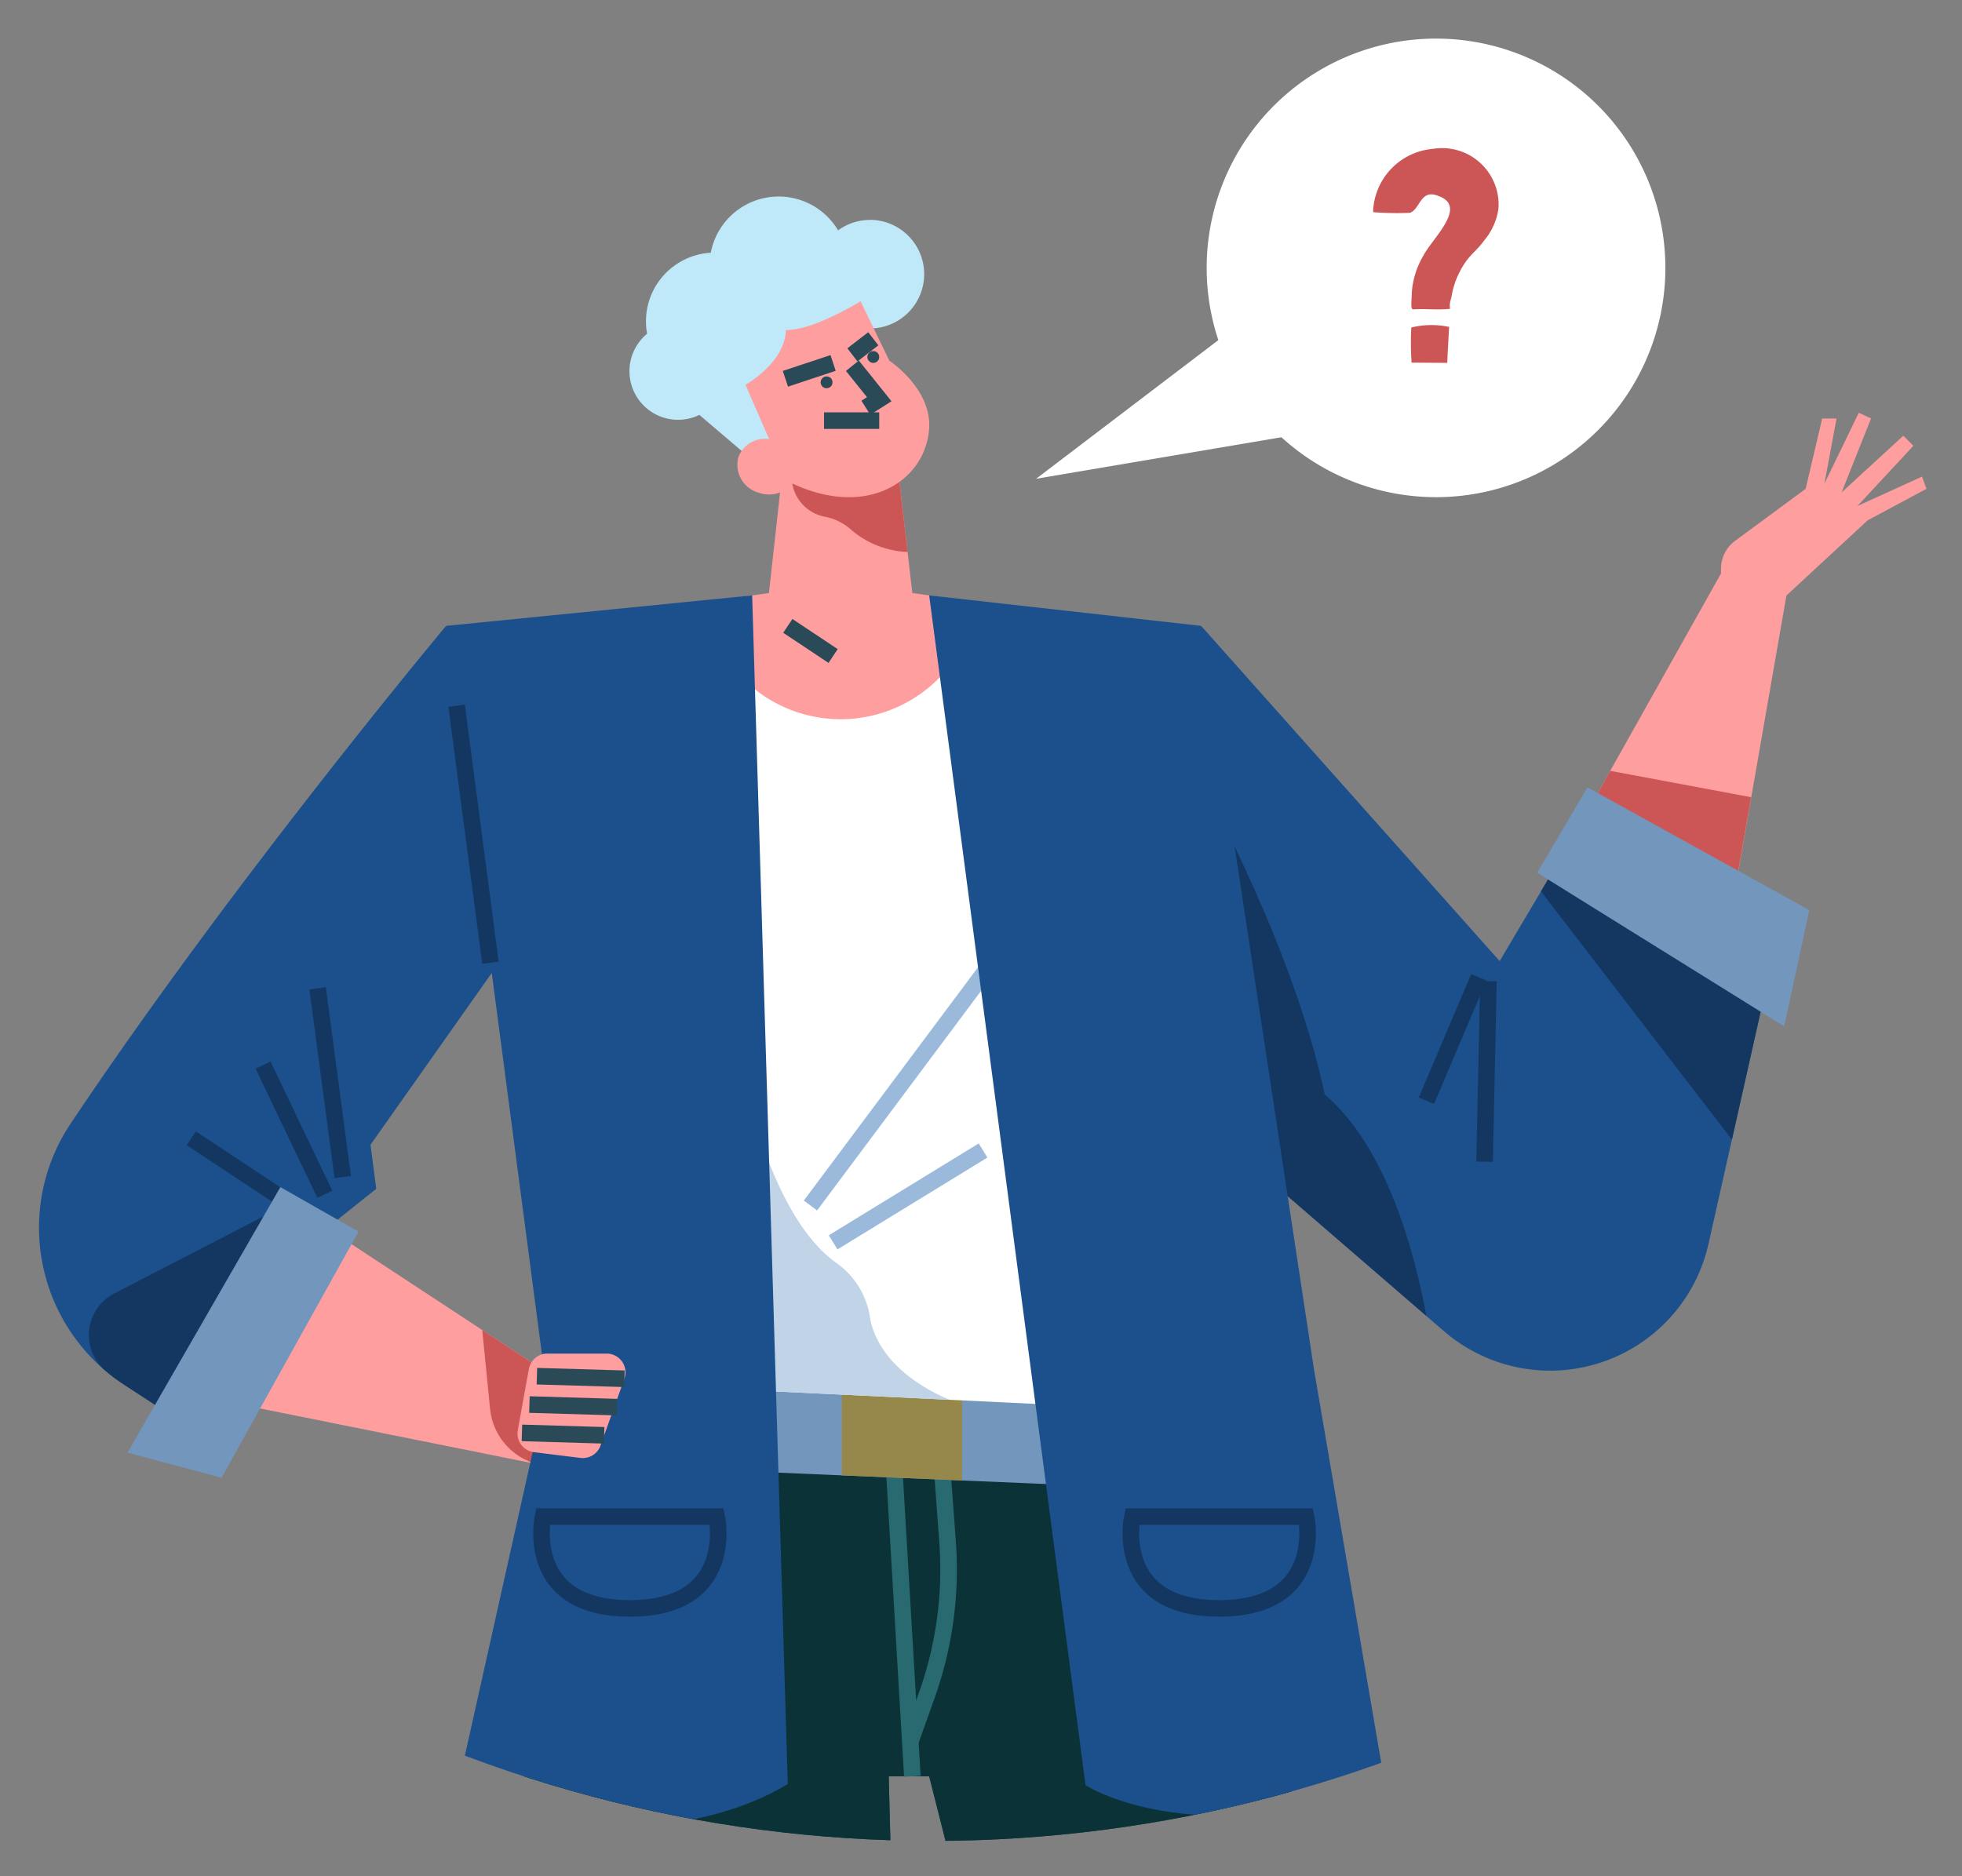 <svg xmlns="http://www.w3.org/2000/svg" role="img" viewBox="17.79 36.67 88.79 84.92">
    <rect x="17.79" y="36.67" width="88.79" height="84.92" fill="#808080" stroke="none"/>
    <defs>
        <clipPath id="clip-path">
            <circle id="Ellipse_374" cx="60" cy="60" r="60" fill="#fff" stroke="#707070"
                stroke-width="1" transform="translate(439.5 978.234)" />
        </clipPath>
    </defs>
    <g id="Mask_Group_9" clip-path="url(#clip-path)" transform="translate(-439.5 -978.234)">
        <g id="Group_2822" transform="translate(459.055 1016.651)">
            <g id="Group_2578">
                <path id="Path_7548" fill="#fff"
                    d="M827.469,344.368c0,2.177-17.4,3.941-38.857,3.941s-38.857-1.765-38.857-3.941,17.4-3.941,38.857-3.941,38.857,1.765,38.857,3.941"
                    opacity=".1" transform="translate(-736.579 -183.145)" />
                <path id="Path_7549" fill="#ff9e9e"
                    d="M754.351,123.2l-11.14-7.32-4.5,8.08,14.64,2.943Z"
                    transform="translate(-730.634 -62.339)" />
                <path id="Path_7550" fill="#cc5656"
                    d="M767.309,132.626l1-3.7-3.654-2.4.356,3.572a2.874,2.874,0,0,0,2.293,2.532"
                    transform="translate(-744.597 -68.067)" />
                <path id="Path_7551" fill="#104a4f"
                    d="M800.9,138.357l14.135,85.21H804.989l-18.03-71.208h-1.83l1.83,71.208h-10.21l-8.229-71.9,4.31-14.671Z"
                    transform="translate(-746.673 -73.701)" />
                <path id="Path_7552" fill="#0b3236"
                    d="M800.9,138.357l-28.074-1.362-4.31,14.671.511,4.465,16.292,3.72-.193-7.492h1.83l2.114,8.349,16.149,3.687Z"
                    transform="translate(-746.673 -73.701)" />
                <path id="Line_1" fill="none" stroke="#286a70" stroke-width=".75"
                    d="M0 0L0.833 14.099" transform="translate(38.69 64.559)" />
                <path id="Path_7553" fill="none" stroke="#286a70" stroke-width=".75"
                    d="M808.01,139.734l.257,3.49a16.949,16.949,0,0,1-.933,6.922l-.754,2.119"
                    transform="translate(-767.15 -75.175)" />
                <path id="Path_7554" fill="#7396bd"
                    d="M803.66,136.636l-16.015-.68v-3.687l16.015.68Z"
                    transform="translate(-756.963 -71.159)" />
                <path id="Path_7555" fill="#96884a"
                    d="M805.315,136.706l-5.447-.231v-3.687l5.447.231Z"
                    transform="translate(-763.539 -71.438)" />
                <path id="Line_2" fill="none" stroke="#286a70" stroke-width=".75"
                    d="M0 0L5.198 67.7" transform="translate(26.74 78.138)" />
                <path id="Line_3" fill="none" stroke="#286a70" stroke-width=".75"
                    d="M0 0L12.474 66.92" transform="translate(53.378 78.918)" />
                <path id="Path_7556" fill="#1b508c"
                    d="M739.659,57.539s-9.6,11.477-16.989,22.525a8.477,8.477,0,0,0,2.412,11.817l3.814,2.486,5.869-9.962,1.733-1.386-.26-1.992,6.843-9.7Z"
                    transform="translate(-721.236 -30.955)" />
                <path id="Path_7557" fill="#fff" d="M803.192,93.607l-15.546-.747V59.016h11.2Z"
                    transform="translate(-756.963 -31.75)" />
                <path id="Path_7558" fill="#c1d3e6"
                    d="M798.172,108.269c-2.127-.9-3.393-2.3-3.617-3.8a3.671,3.671,0,0,0-1.534-2.412c-4.376-3.163-5.377-15.335-5.377-15.335v21.045Z"
                    transform="translate(-756.962 -46.653)" />
                <path id="Path_7559" fill="#ff9e9e"
                    d="M795.816,47.54l-.677-5.821-5.219.455-.594,5.367-2.925.416a6.245,6.245,0,0,0,12.345,0Z"
                    transform="translate(-756.293 -22.444)" />
                <path id="Path_7560" fill="#cc5656"
                    d="M795.017,42.581a1.845,1.845,0,0,0,1.525,1.515,2.535,2.535,0,0,1,1.186.62,4.173,4.173,0,0,0,2.507.967l-.461-3.964-4.758.414Z"
                    transform="translate(-760.929 -22.444)" />
                <path id="Line_4" fill="none" stroke="#2b4a57" stroke-width=".75"
                    d="M0 0L2.051 1.364" transform="translate(33.887 26.584)" />
                <path id="Path_7561" fill="#1b508c"
                    d="M835.068,57.539l13.509,15.173,3.1-5.226,9.39,4.491-3.039,13.538a7.346,7.346,0,0,1-11.97,3.95l-10.223-8.832Z"
                    transform="translate(-782.476 -30.955)" />
                <path id="Path_7562" fill="#1b508c"
                    d="M774.962,54.553l1.612,53.8s-6.324,4.245-14.9,0l3.985-17.845-4.548-34.575Z"
                    transform="translate(-742.688 -29.349)" />
                <path id="Line_5" fill="none" stroke="#9bbadb" stroke-width=".75"
                    d="M11.317 0L0 15.159" transform="translate(34.912 37.662)" />
                <path id="Line_6" fill="none" stroke="#9bbadb" stroke-width=".75"
                    d="M0 4.158L6.785 0" transform="translate(35.938 50.331)" />
                <path id="Path_7563" fill="#ff9e9e"
                    d="M769.454,128.836h2.688a.853.853,0,0,1,.8,1.14L771.862,133a.852.852,0,0,1-.908.559l-2.1-.26a.853.853,0,0,1-.735-1l.5-2.764a.853.853,0,0,1,.839-.7"
                    transform="translate(-746.451 -69.312)" />
                <path id="Line_7" fill="none" stroke="#2b4a57" stroke-width=".75"
                    d="M0 0L3.961 0.117" transform="translate(22.533 60.547)" />
                <path id="Line_8" fill="none" stroke="#2b4a57" stroke-width=".75"
                    d="M0 0L3.961 0.117" transform="translate(22.194 61.831)" />
                <path id="Line_9" fill="none" stroke="#2b4a57" stroke-width=".75"
                    d="M0 0L3.722 0.11" transform="translate(21.855 63.114)" />
                <path id="Line_10" fill="none" stroke="#133761" stroke-width=".75"
                    d="M0 0L2.794 5.847" transform="translate(10.14 46.465)" />
                <path id="Line_11" fill="none" stroke="#133761" stroke-width=".75"
                    d="M1.137 8.544L0 0" transform="translate(12.609 42.989)" />
                <path id="Line_12" fill="none" stroke="#133761" stroke-width=".75"
                    d="M4.321 2.858L0 0" transform="translate(6.891 49.779)" />
                <path id="Path_7564" fill="#133761"
                    d="M727.707,122.7l3.814,2.486,2.591-4.4.419-5.966-7.252,3.746a2.12,2.12,0,0,0-.447,3.477,8.4,8.4,0,0,0,.875.655"
                    transform="translate(-723.861 -61.77)" />
                <path id="Line_13" fill="none" stroke="#133761" stroke-width=".75"
                    d="M0 0L1.53 11.634" transform="translate(18.899 30.196)" />
                <path id="Path_7565" fill="#133761"
                    d="M835.61,73.778l.52,15.591,9.423,8.141c-.561-3.023-1.84-7.679-4.6-10.022C839.588,80.991,835.61,73.778,835.61,73.778Z"
                    transform="translate(-782.767 -39.691)" />
                <path id="Line_14" fill="none" stroke="#133761" stroke-width=".75"
                    d="M2.373 0L0 5.588" transform="translate(62.786 42.491)" />
                <path id="Line_15" fill="none" stroke="#133761" stroke-width=".75"
                    d="M0.175 0L0 8.176" transform="translate(65.419 42.664)" />
                <path id="Path_7566" fill="#133761"
                    d="M877,92.378l1.979-8.818-9.391-4.491-1.229,2.071Z"
                    transform="translate(-800.387 -42.538)" />
                <path id="Path_7567" fill="#ff9e9e"
                    d="M873.049,54.589l5.978-10.655v-.213a1.572,1.572,0,0,1,.639-1.266l3.193-2.354.748-3.184h.65l-.552,2.956,1.559-3.216.553.26-1.332,3.346,2.794-2.566.455.455L885.2,40.88l2.924-1.332.2.553-2.664,1.429-3.671,3.4-2.274,13.042Z"
                    transform="translate(-802.909 -19.721)" />
                <path id="Path_7568" fill="#cc5656"
                    d="M874.016,71.741l-.966,1.722,6.659,3.379.682-3.908Z"
                    transform="translate(-802.909 -38.595)" />
                <path id="Path_7569" fill="none" stroke="#133761" stroke-width=".75"
                    d="M770.525,144.8h7.862s.909,4.158-3.931,4.158S770.525,144.8,770.525,144.8Z"
                    transform="translate(-747.716 -77.899)" />
                <path id="Path_7570" fill="#ff9e9e"
                    d="M856.909,321.656l1.04,6.064a63.251,63.251,0,0,1,9.691,4.64.585.585,0,0,1-.317,1.078H852.737a1.093,1.093,0,0,1-1.045-1.406,11.037,11.037,0,0,1,.758-1.926,4.01,4.01,0,0,0,.263-3.039l-1.7-5.411Z"
                    transform="translate(-791.057 -173.046)" />
                <path id="Path_7571" fill="#fff"
                    d="M868.37,340.256a56.723,56.723,0,0,0-7.887-3.922l-2.843,2.4-4.206-1.353a4.031,4.031,0,0,1-.253.621,11.045,11.045,0,0,0-.759,1.926,1.093,1.093,0,0,0,1.046,1.405h14.585a.585.585,0,0,0,.317-1.078"
                    transform="translate(-791.787 -180.943)" />
                <path id="Path_7572" fill="#ff9e9e"
                    d="M796.925,329.533A1.1,1.1,0,0,0,798,328.249l-.329-1.864.133-6.369h-5.2l.863,6.322-.581,1.758a1.1,1.1,0,0,0,1.04,1.438Z"
                    transform="translate(-759.633 -172.163)" />
                <path id="Path_7573" fill="#fff"
                    d="M795.727,333.747a14.485,14.485,0,0,1,1.1,5.163.963.963,0,0,1-.964,1.007h-6.107a.768.768,0,0,1-.769-.83,6.461,6.461,0,0,1,1.109-3.2,5.806,5.806,0,0,1,1.423-2.189Z"
                    transform="translate(-757.684 -179.526)" />
                <path id="Path_7574" fill="#bfe8f8"
                    d="M789.98,16.532a2.437,2.437,0,0,0-1.438.473,3.127,3.127,0,0,0-5.762,1.013,3.11,3.11,0,0,0-2.882,3.666,2.2,2.2,0,0,0,2.366,3.673L785.01,27.7l4.591-4.5.238-1.769c.048,0,.093.014.141.014a2.458,2.458,0,0,0,0-4.916"
                    transform="translate(-752.379 -8.324)" />
                <path id="Path_7575" fill="#ff9e9e"
                    d="M796.5,28.42l-1.3-2.685s-2.165,1.343-3.378,1.3c-.043,1.494-1.83,2.48-1.83,2.48l1.071,2.462a1.278,1.278,0,0,0-1.395.817,1.318,1.318,0,0,0,.929,1.609,1.367,1.367,0,0,0,1.514-.42c3.36,1.575,5.975-.068,6.187-2.421.167-1.852-1.8-3.14-1.8-3.14"
                    transform="translate(-758.02 -13.845)" />
                <path id="Line_16" fill="none" stroke="#2b4a57" stroke-width=".75"
                    d="M0 0.717L2.159 0" transform="translate(33.778 14.682)" />
                <path id="Line_17" fill="none" stroke="#2b4a57" stroke-width=".75"
                    d="M0 0.728L0.946 0" transform="translate(36.81 13.588)" />
                <path id="Path_7576" fill="#2b4a57"
                    d="M798.3,33.238a.268.268,0,1,1-.364-.108.269.269,0,0,1,.364.108"
                    transform="translate(-762.422 -17.806)" />
                <path id="Path_7577" fill="#2b4a57"
                    d="M802.879,30.756a.268.268,0,1,1-.364-.108.269.269,0,0,1,.364.108"
                    transform="translate(-764.887 -16.471)" />
                <path id="Path_7578" fill="none" stroke="#2b4a57" stroke-width=".75"
                    d="M800.909,32.051l1.215,1.516-.607.384"
                    transform="translate(-764.099 -17.243)" />
                <path id="Line_18" fill="none" stroke="#2b4a57" stroke-width=".75" d="M2.498 0L0 0"
                    transform="translate(35.527 17.293)" />
                <path id="Path_7579" fill="#1b508c"
                    d="M808.43,54.553l7.075,53.859s4.756,3.092,13.556,0L825.85,89.624l-5.113-33.691Z"
                    transform="translate(-768.145 -29.349)" />
                <path id="Path_7580" fill="none" stroke="#133761" stroke-width=".75"
                    d="M828.252,144.8h7.862s.909,4.158-3.931,4.158S828.252,144.8,828.252,144.8Z"
                    transform="translate(-778.772 -77.899)" />
                <path id="Path_7581" fill="#7396bd"
                    d="M867.987,77.225l2.274-3.866L880.3,78.915l-1.137,5.263Z"
                    transform="translate(-800.185 -39.466)" />
                <path id="Path_7582" fill="#286a70" d="M846.268,319.684h10.049l-.668-4.028h-10.4Z"
                    transform="translate(-787.952 -169.818)" />
                <path id="Path_7583" fill="#286a70" d="M785.794,319.684H796l-.1-4.028H785.333Z"
                    transform="translate(-755.719 -169.818)" />
                <path id="Path_7584" fill="#7396bd"
                    d="M736.816,112.524l3.538,2.014-6.2,11.143-4.256-1.137Z"
                    transform="translate(-725.893 -60.536)" />
                <path id="Path_7585" fill="#fff"
                    d="M856.368,10.379A10.379,10.379,0,1,1,845.989,0a10.379,10.379,0,0,1,10.379,10.379"
                    transform="translate(-782.767)" />
                <path id="Path_7586" fill="#fff" d="M828.849,26.746l-9.941,7.567,12.994-2.2Z"
                    transform="translate(-773.782 -14.389)" />
                <path id="Path_7587" fill="#cc5656"
                    d="M853.67,17.229A3.819,3.819,0,0,1,854.2,15.6c.411-.781,2-2.193.685-2.673-.836-.356-.822.576-1.3.754a13.608,13.608,0,0,1-1.672-.028v-.013a2.956,2.956,0,0,1,2.7-2.851,2.557,2.557,0,0,1,2.975,2.687,2.832,2.832,0,0,1-.644,1.453c-.288.4-.548.576-.823.946a3.888,3.888,0,0,0-.671,1.672.911.911,0,0,0-.055.466v.014c-.562.068-1.124-.014-1.686.027H853.7c-.068-.068-.055-.206-.055-.3Zm.027,3.235h-.041a12.489,12.489,0,0,1-.014-1.59,3.829,3.829,0,0,1,1.713-.027c0,.027-.082,1.344-.082,1.6v.028h-.027Z"
                    transform="translate(-791.539 -5.796)" />
            </g>
        </g>
    </g>
</svg>
